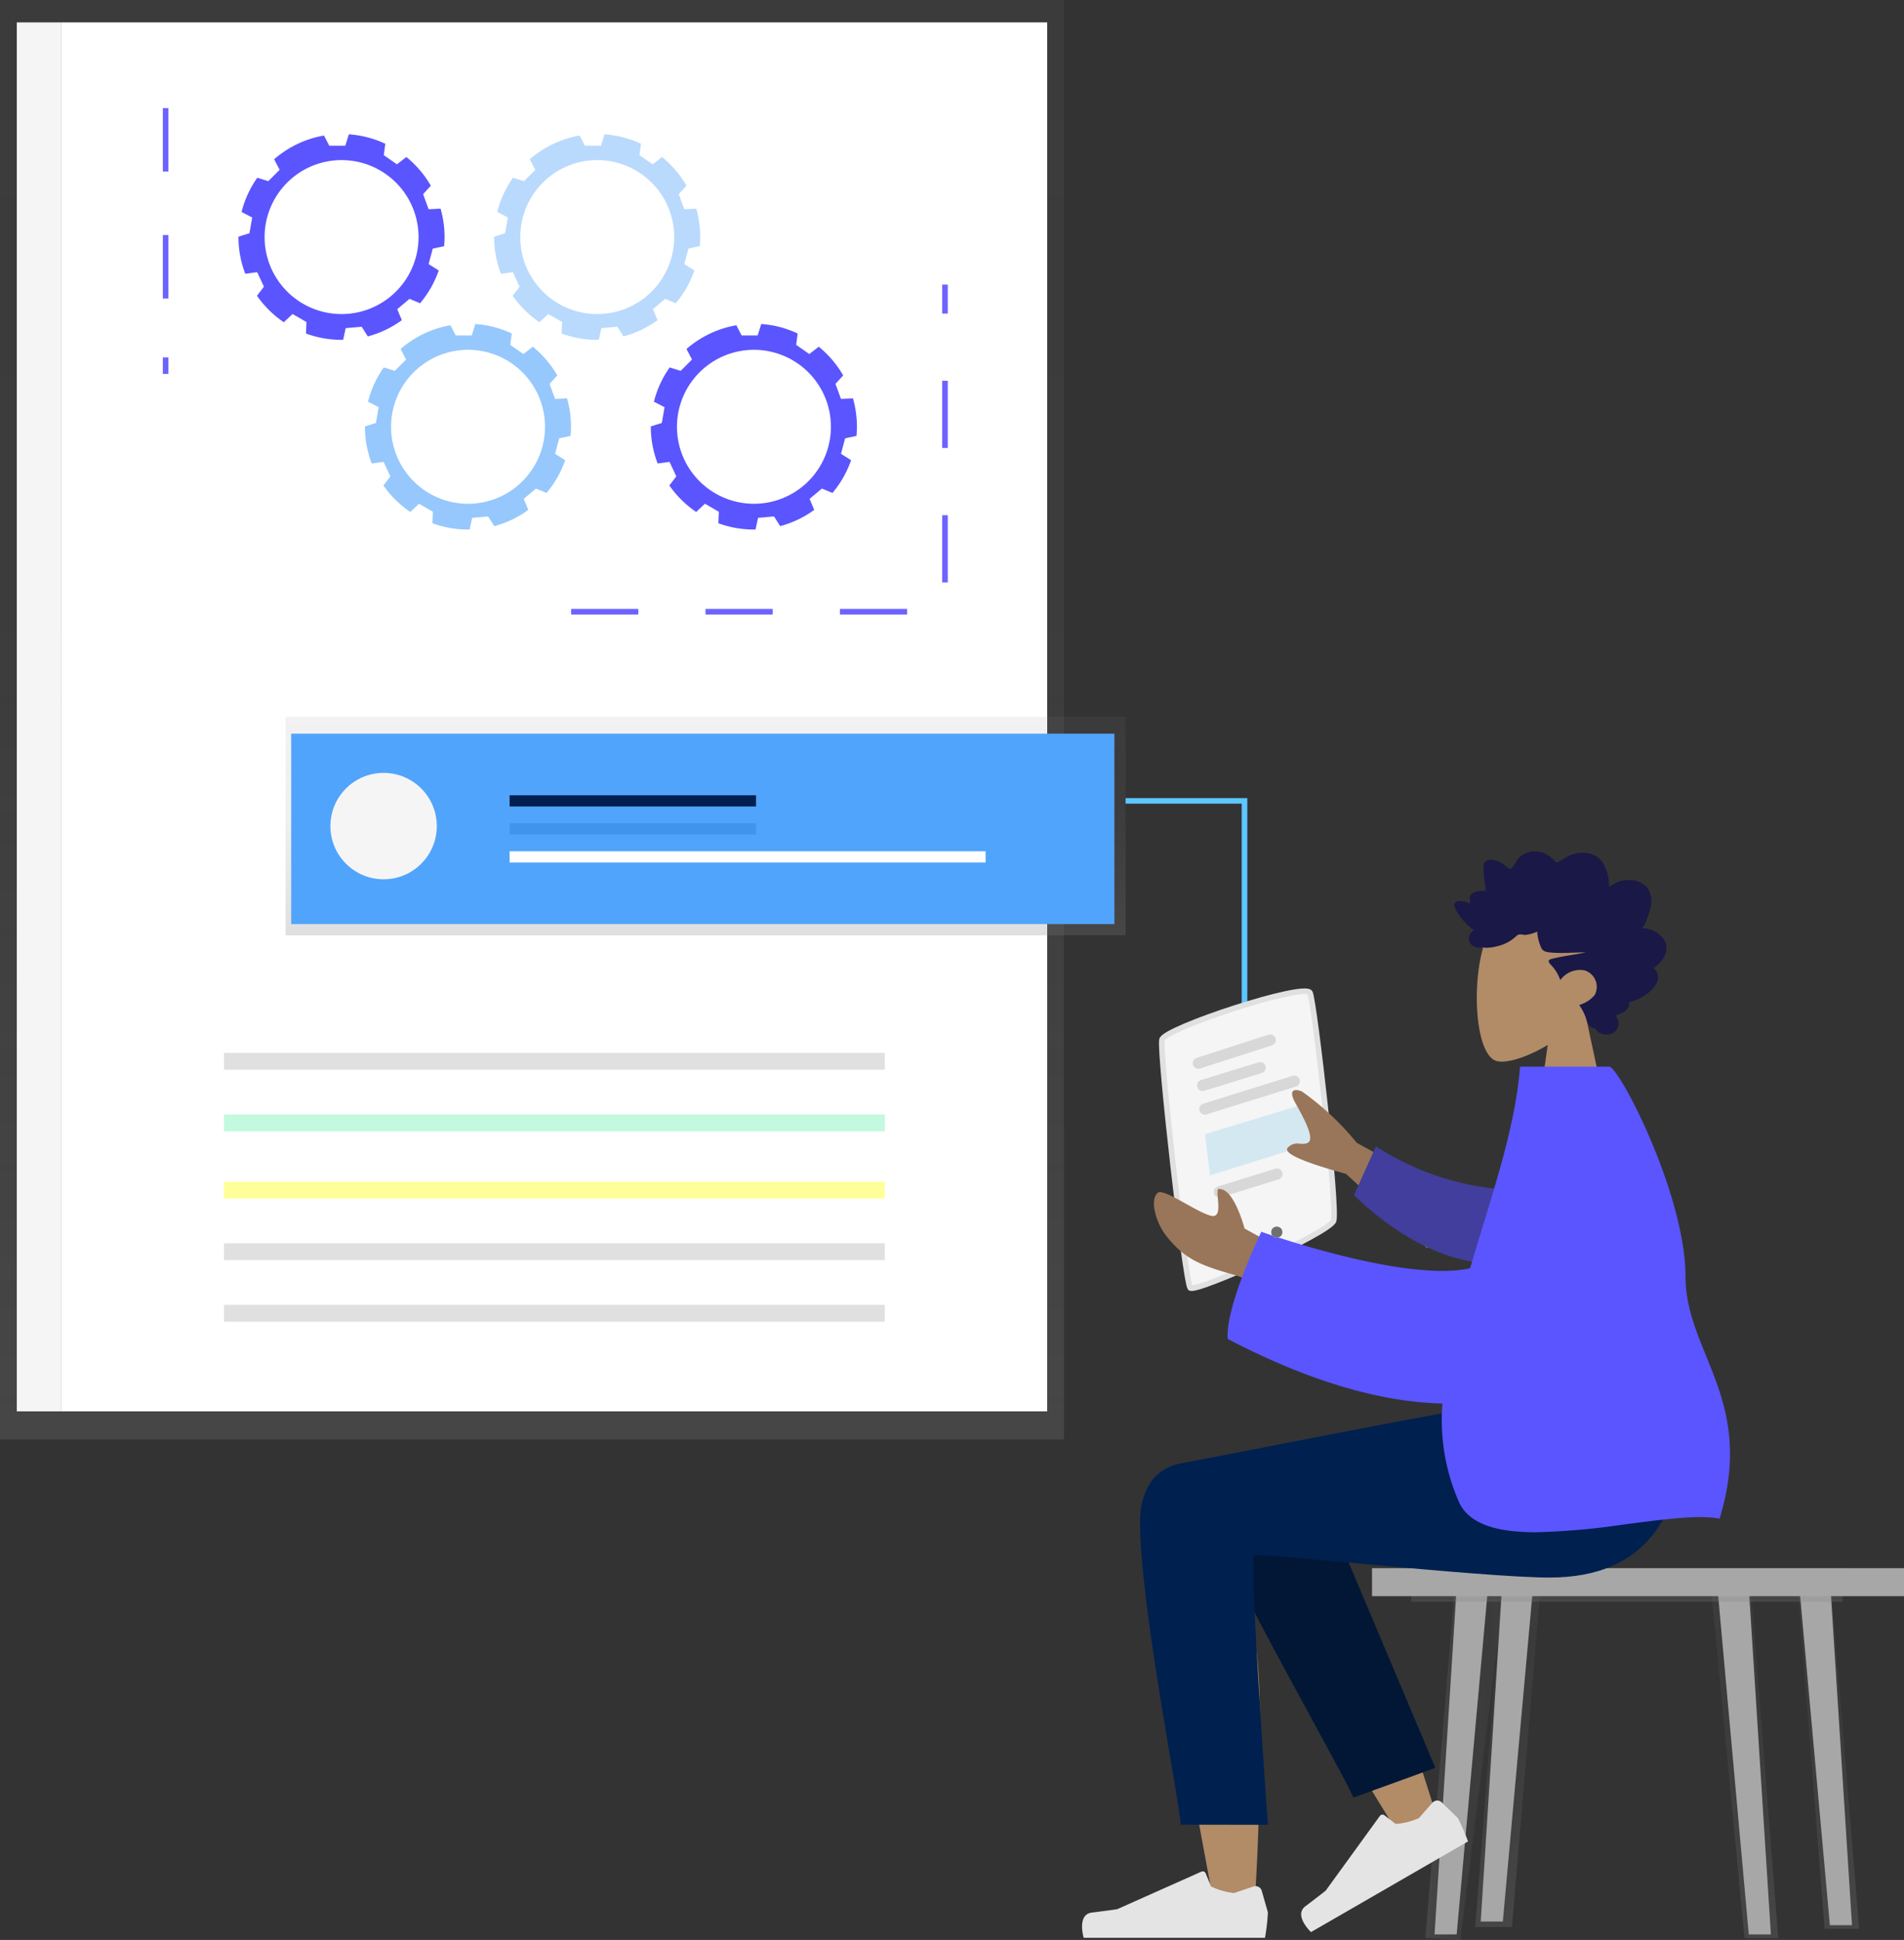 <svg xmlns="http://www.w3.org/2000/svg" xmlns:xlink="http://www.w3.org/1999/xlink" width="340" height="346.382" viewBox="0 0 340 346.382"><rect x="0" y="0" width="340" height="346.382" fill="#333333" stroke="none"/><defs><style>.a{fill:url(#a);}.ab,.b{fill:#fff;}.c,.s{fill:#f5f5f5;}.d{fill:#e0e0e0;}.e{fill:#69f0ae;}.e,.f,.i{opacity:0.4;}.f{fill:#ff0;}.g{fill:#5b55ff;}.h,.i,.m{fill:#51a4fb;}.h{opacity:0.6;}.ad,.j,.k,.l,.r,.t{fill:none;}.j,.k,.l{stroke:#6c63ff;stroke-miterlimit:10;}.j{stroke-dasharray:11.33 11.33;}.l{stroke-dasharray:12;}.n{fill:#00204f;}.o{fill:#0055af;opacity:0.2;}.p{fill:url(#c);}.q{fill:#a7a7a7;}.r{stroke:#5cc6ff;}.s{stroke:#e0e0e0;}.t{stroke:#d8d8d8;stroke-linecap:round;stroke-width:2px;}.u{fill:#d4e8f2;}.v{fill:#b28b67;}.w{fill:#191847;}.x{fill:#021736;}.y{fill:#e4e4e4;}.z{fill:#997659;}.aa{fill:#423e9d;}.ab{stroke:#707070;}.ac{stroke:none;}</style><linearGradient id="a" x1="0.5" y1="1" x2="0.5" gradientUnits="objectBoundingBox"><stop offset="0" stop-color="gray" stop-opacity="0.251"/><stop offset="0.54" stop-color="gray" stop-opacity="0.122"/><stop offset="1" stop-color="gray" stop-opacity="0.102"/></linearGradient><linearGradient id="c" x1="0" y1="0.5" x2="1" y2="0.5" xlink:href="#a"/></defs><g transform="translate(-783 -395)"><rect class="a" width="190" height="257" transform="translate(783 395)"/><rect class="b" width="176" height="248" transform="translate(794 399)"/><rect class="c" width="8" height="248" transform="translate(786 399)"/><rect class="d" width="118" height="3" transform="translate(823 583)"/><rect class="e" width="118" height="3" transform="translate(823 594)"/><rect class="f" width="118" height="3" transform="translate(823 606)"/><rect class="d" width="118" height="3" transform="translate(823 617)"/><rect class="d" width="118" height="3" transform="translate(823 628)"/><path class="g" d="M283.01,150.83c.049-.545.079-1.095.079-1.649a18.322,18.322,0,0,0-.711-5.055l-2.136.1-.982-2.69,1.379-1.507a18.516,18.516,0,0,0-4.369-5.125l-1.684,1.306-2.347-1.64.27-2.027A18.247,18.247,0,0,0,266,130.85l-.633,2.037H262.5l-.943-1.816a18.325,18.325,0,0,0-8.9,4.237l.982,1.885-2.023,2.023-1.964-.614a18.306,18.306,0,0,0-2.813,6.117l1.9.982-.491,2.818-1.964.614v.044a18.286,18.286,0,0,0,1.222,6.578l2.121-.29,1.208,2.592-1.242,1.62a18.537,18.537,0,0,0,4.791,4.732l1.566-1.473,2.479,1.433-.088,2.052a18.3,18.3,0,0,0,6.333,1.124h.309l.452-2.086,2.852-.25,1.1,1.728a18.321,18.321,0,0,0,6.077-2.9l-.825-1.964,2.194-1.841,1.885.781a18.383,18.383,0,0,0,3.333-5.852l-1.807-1.139.741-2.764ZM264.7,162.946A13.745,13.745,0,1,1,278.445,149.2,13.745,13.745,0,0,1,264.7,162.946Z" transform="translate(579.296 288.131)"/><path class="h" d="M329.01,219.83c.049-.545.079-1.095.079-1.649a18.323,18.323,0,0,0-.711-5.055l-2.136.1-.982-2.69,1.379-1.507a18.517,18.517,0,0,0-4.369-5.125l-1.684,1.306-2.347-1.64.27-2.027A18.247,18.247,0,0,0,312,199.85l-.633,2.037H308.5l-.943-1.816a18.326,18.326,0,0,0-8.9,4.237l.982,1.885-2.023,2.023-1.964-.614a18.306,18.306,0,0,0-2.813,6.117l1.9.982-.491,2.818-1.964.614v.044a18.287,18.287,0,0,0,1.222,6.578l2.121-.29,1.208,2.592-1.242,1.62a18.536,18.536,0,0,0,4.791,4.732l1.566-1.473,2.479,1.433-.088,2.052a18.3,18.3,0,0,0,6.333,1.124h.309l.452-2.086,2.852-.25,1.1,1.728a18.321,18.321,0,0,0,6.077-2.9l-.825-1.964,2.194-1.841,1.885.781a18.385,18.385,0,0,0,3.333-5.852l-1.807-1.139.741-2.764ZM310.7,231.946A13.745,13.745,0,1,1,324.445,218.2,13.745,13.745,0,0,1,310.7,231.946Z" transform="translate(555.878 253.004)"/><path class="i" d="M376.01,150.83c.049-.545.079-1.095.079-1.649a18.322,18.322,0,0,0-.711-5.055l-2.136.1-.982-2.69,1.379-1.507a18.517,18.517,0,0,0-4.369-5.125l-1.684,1.306-2.347-1.64.27-2.027A18.247,18.247,0,0,0,359,130.85l-.633,2.037H355.5l-.943-1.816a18.326,18.326,0,0,0-8.9,4.237l.982,1.885-2.023,2.023-1.964-.614a18.306,18.306,0,0,0-2.813,6.117l1.9.982-.491,2.818-1.964.614v.044a18.287,18.287,0,0,0,1.222,6.578l2.121-.29,1.208,2.592-1.242,1.62a18.536,18.536,0,0,0,4.791,4.732l1.566-1.473,2.479,1.433-.088,2.052a18.3,18.3,0,0,0,6.333,1.124h.309l.452-2.086,2.852-.25,1.1,1.728a18.321,18.321,0,0,0,6.077-2.9l-.825-1.964,2.194-1.841,1.885.781a18.385,18.385,0,0,0,3.333-5.852l-1.807-1.139.741-2.764ZM357.7,162.946A13.745,13.745,0,1,1,371.445,149.2,13.745,13.745,0,0,1,357.7,162.946Z" transform="translate(531.951 288.131)"/><path class="g" d="M433.01,219.83c.049-.545.079-1.095.079-1.649a18.322,18.322,0,0,0-.711-5.055l-2.136.1-.982-2.69,1.379-1.507a18.517,18.517,0,0,0-4.369-5.125l-1.684,1.306-2.347-1.64.27-2.027A18.247,18.247,0,0,0,416,199.85l-.633,2.037H412.5l-.943-1.816a18.325,18.325,0,0,0-8.9,4.237l.982,1.885-2.023,2.023-1.964-.614a18.306,18.306,0,0,0-2.813,6.117l1.9.982-.491,2.818-1.964.614v.044a18.287,18.287,0,0,0,1.222,6.578l2.121-.29,1.208,2.592-1.242,1.62a18.537,18.537,0,0,0,4.791,4.732l1.566-1.473,2.479,1.433-.088,2.052a18.3,18.3,0,0,0,6.333,1.124h.309l.452-2.086,2.852-.25,1.1,1.728a18.321,18.321,0,0,0,6.077-2.9l-.825-1.964,2.194-1.841,1.885.781a18.385,18.385,0,0,0,3.333-5.852l-1.807-1.139.741-2.764ZM414.7,231.946A13.745,13.745,0,1,1,428.445,218.2,13.745,13.745,0,0,1,414.7,231.946Z" transform="translate(502.933 253.004)"/><line class="j" y2="41.727" transform="translate(812.577 414.307)"/><line class="k" y2="2.945" transform="translate(812.577 458.818)"/><path class="l" d="M207.75,161.918h66.764V103.5" transform="translate(677.236 342.309)"/><rect class="a" width="150" height="39" transform="translate(834 523)"/><path class="m" d="M0,0H147V34H0Z" transform="translate(835 526)"/><rect class="n" width="44" height="2" transform="translate(874 537)"/><rect class="o" width="44" height="2" transform="translate(874 542)"/><rect class="b" width="85" height="2" transform="translate(874 547)"/><circle class="c" cx="9.5" cy="9.5" r="9.5" transform="translate(842 533)"/><g transform="translate(0 33.543)"><path class="p" d="M526.277,512,521,574.558l6.264.391L535.155,512Z" transform="translate(516.523 132.89)"/><path class="q" d="M529.95,512,526,573.961h3.95l5.6-61.961Z" transform="translate(513.169 132.89)"/><path class="a" d="M853.031,506l5.188,62.949h-6.175L847.08,506Z" transform="translate(256.781 136.915)"/><path class="q" d="M853.6,507l3.95,61.961H853.6L848,507Z" transform="translate(256.164 136.244)"/><path class="a" d="M573.9,505,569,567.949h6.551L580.85,505Z" transform="translate(477.441 137.585)"/><path class="q" d="M576.95,505,573,566.961h3.95l5.6-61.961Z" transform="translate(474.415 137.585)"/><path class="a" d="M807.14,507l5.04,64.265h-6.027L800,507Z" transform="translate(288.363 136.244)"/><path class="q" d="M809.6,512l3.95,61.961H809.6L804,512Z" transform="translate(285.68 132.89)"/><rect class="a" width="77" height="6" transform="translate(1035 641.457)"/><rect class="q" width="95" height="5" transform="translate(1028 641.457)"/></g><path class="r" d="M11366,1537h21.233v37.881" transform="translate(-10382 -999)"/><g transform="translate(-304 -81)"><path class="s" d="M11673.5,1658.639c.522-2.082,25.625-10.291,26.437-8.355s4.97,38.534,4.2,40.69-24.732,12.965-25.6,11.976S11672.974,1660.721,11673.5,1658.639Z" transform="translate(-10379 -997)"/><path class="t" d="M11392.831,1577.7l-12.839,4.132" transform="translate(-10079 -916)"/><path class="t" d="M11380.75,1585.812l10.277-3.18" transform="translate(-10079 -916)"/><path class="t" d="M11380.75,1585.812l10.277-3.18" transform="translate(-10076 -897)"/><path class="t" d="M11381.161,1590.022l15.958-4.973" transform="translate(-10079 -916)"/><path class="u" d="M11381.161,1594.511l.937,7.355,18.167-5.692-1.053-7.147Z" transform="translate(-10079 -916)"/><g transform="translate(1280.224 628)"><g transform="translate(66.472 0)"><g transform="translate(4.018 9.184)"><path class="v" d="M0,0,4.742,22.1A15.55,15.55,0,0,0,.606,33.275c.862,12.283,17.961,9.581,21.286,3.381s2.931-21.925-1.367-23.033c-1.714-.442-5.366.64-9.083,2.881L13.775,0Z" transform="translate(24.106 41.899) rotate(180)"/></g><path class="w" d="M-32.477,13.719a4.305,4.305,0,0,0,.9-1.668A16.869,16.869,0,0,0-31,10.157a4.171,4.171,0,0,0-.629-3.778A4.332,4.332,0,0,0-34.5,5.136a5.273,5.273,0,0,0-2.035.258c-.648.213-1.207.638-1.835.9a8.211,8.211,0,0,0-.968-4.035,4.023,4.023,0,0,0-3-1.954,5.939,5.939,0,0,0-3.649.735c-.284.153-.565.314-.834.5a2.337,2.337,0,0,1-.724.4c-.295.069-.441-.1-.632-.316a4.8,4.8,0,0,0-.745-.671A4.389,4.389,0,0,0-53.026.243,3.816,3.816,0,0,0-54.7,1.453c-.382.5-.654,1.3-1.182,1.645-.224.148-.382-.048-.585-.193-.306-.218-.6-.459-.907-.671a4.156,4.156,0,0,0-1.41-.638c-.738-.171-1.759-.131-1.97.836a3.992,3.992,0,0,0,.007,1.118c.035.5.072,1,.115,1.507a10.88,10.88,0,0,0,.147,1.123,1.643,1.643,0,0,1,.073.771c-.107.25-.6.108-.811.116a3.2,3.2,0,0,0-1.219.268,1.312,1.312,0,0,0-.738.682,1.226,1.226,0,0,0-.02.642,1.914,1.914,0,0,1-.039.658c-.559-.275-2.5-.887-2.74.115a1.567,1.567,0,0,0,.245.992,8.6,8.6,0,0,0,.9,1.375,12.29,12.29,0,0,0,2.4,2.333,1.576,1.576,0,0,0-.411,2.64,1.953,1.953,0,0,0,1.434.416,3.171,3.171,0,0,1,.593-.047,1.418,1.418,0,0,0,.269.09,7.994,7.994,0,0,0,2.2-.279A7.253,7.253,0,0,0-54.989,15.2a1.034,1.034,0,0,1,.776-.356c.288,0,.572.082.86.089a6.194,6.194,0,0,0,2.158-.6,8.144,8.144,0,0,0,.707,2.871c.319.7.986.8,1.64.865,2.094.2,4.2-.023,6.292-.02-2.03.459-4.127.648-6.139,1.188-.909.244-.215.857.174,1.282A7.387,7.387,0,0,1-47.073,23a4.375,4.375,0,0,1,4.3-1.749,3.07,3.07,0,0,1,1.829,4.433,5.679,5.679,0,0,1-2.748,1.76,9.833,9.833,0,0,1,1.378,2.892,2.07,2.07,0,0,0,1.03,1.182,1.2,1.2,0,0,1,.544.216c.179.185.222.393.451.552a2.545,2.545,0,0,0,3.153-.243,2.058,2.058,0,0,0-.07-2.7c.974-.406,2.75-.929,2.363-2.447,2.112-.14,7.238-3.565,4.4-6.067,1.555-.879,2.984-3.027,1.985-4.921a4.814,4.814,0,0,0-4.026-2.187" transform="translate(66 0)"/></g><path class="v" d="M32.791,3.073c-.574,7.261-1.642,32.4-.574,44.032.451,4.911.937,9.583,1.415,13.733C23.382,42.4,6.61,15.438,6.61,15.438L0,18.459s7.786,25.653,12.769,36.22C18.457,66.742,23.79,77.072,26.035,80.711c3.531,5.723,9.677,3.726,12.924.262,4.728,2.839,12.659-.808,12.654-4.868C51.6,63.956,40.51,6.7,39.932,3.085A3.93,3.93,0,0,0,35.987,0,3.066,3.066,0,0,0,32.791,3.073Z" transform="translate(63.559 191.608) rotate(180)"/><path class="x" d="M0,0,2.937,58.263c2.117,10.075,20.035,5.4,20.028,0-.017-12.257-7.38-54.6-7.385-58.251Z" transform="translate(63.086 163.652) rotate(160)"/><g transform="translate(69.37 176.535) rotate(150)"><path class="y" d="M2.568,9.165A1.148,1.148,0,0,1,1.1,8.391L0,4.531A36.873,36.873,0,0,1,.517,0H32.89s1.262,4.172-1.457,4.5-4.517.6-4.517.6L11.87,11.813a.574.574,0,0,1-.764-.305l-.967-2.346a13.009,13.009,0,0,0-4.09-1.174Z" transform="translate(0 0)"/></g><g transform="translate(0 182.137)"><path class="y" d="M30.615,3.03a1.148,1.148,0,0,1,1.472.774l1.1,3.86a36.872,36.872,0,0,1-.517,4.531H.292S-.969,8.023,1.749,7.69s4.517-.6,4.517-.6L21.313.382a.574.574,0,0,1,.764.305l.967,2.346a13.009,13.009,0,0,0,4.09,1.174Z" transform="translate(0 -0.332)"/></g><path class="n" d="M0,20.911C0,36.16,7.242,71.729,7.246,75.086l15.581.012S19.406,27.492,20.4,26.979s40.781,3.972,52.713,3.972C90.321,30.951,97.439,20.1,98.016,0H63.931C56.99.743,20.79,8.044,7.346,10.554,1.59,11.629,0,16.711,0,20.911Z" transform="translate(10.356 98.722)"/><g transform="translate(12.828 38.456)"><path class="z" d="M31.2,8.782l8.751,4.808s1.842,7.008,4.4,7.052c.661.308.409-1.038.314-2.384-.093-1.326-.034-2.651,1.2-2.4,2.487.512,8.556,5.026,9.6,4.11,1.547-1.357.168-5.52-1.458-7.591-3.038-3.871-5.554-5.2-11.771-6.929C37.368,4.091,31.7,0,31.7,0ZM0,17.988,19.922,28.9a49.285,49.285,0,0,0,9.793,9.166c.983.41,2.7.659,1.094-2.193s-3.169-5.924-2.35-6.8c.36-.386.955-.365,1.593-.345a2.282,2.282,0,0,0,2.243-.767q.977-1.46-10.462-4.612L7.357,10.092Z" transform="translate(56.148 42.496) rotate(180)"/><path class="aa" d="M3.16,13.982a48.951,48.951,0,0,1,27.117,3.653l2.491-9.2C24.94,2.794,14.556-1.215,6.276.336A7.607,7.607,0,0,0,3.16,13.982Z" transform="translate(66.784 36.381) rotate(-171)"/><path class="g" d="M19.182,1.35C12.174,2.261,5.653,3.172,1.865,2.426c-6.5,21.1,6.064,29.669,6.074,43.168C7.95,60.375,19.819,83.129,21.566,83.129H37.492c.878-11.283,5.3-23.719,8.926-36,11.574-2.627,37.274,6.518,37.274,6.518s6.488-13.422,6-19.138c-14.96-7.815-27.78-11.3-38.343-11.528A36.354,36.354,0,0,0,48.356,5.3C46.439,1.219,41.134,0,34.66,0A125.9,125.9,0,0,0,19.182,1.35Z" transform="translate(102.877 83.129) rotate(180)"/></g></g><g class="ab" transform="translate(1314 695)"><circle class="ac" cx="1" cy="1" r="1"/><circle class="ad" cx="1" cy="1" r="0.5"/></g></g></g></svg>